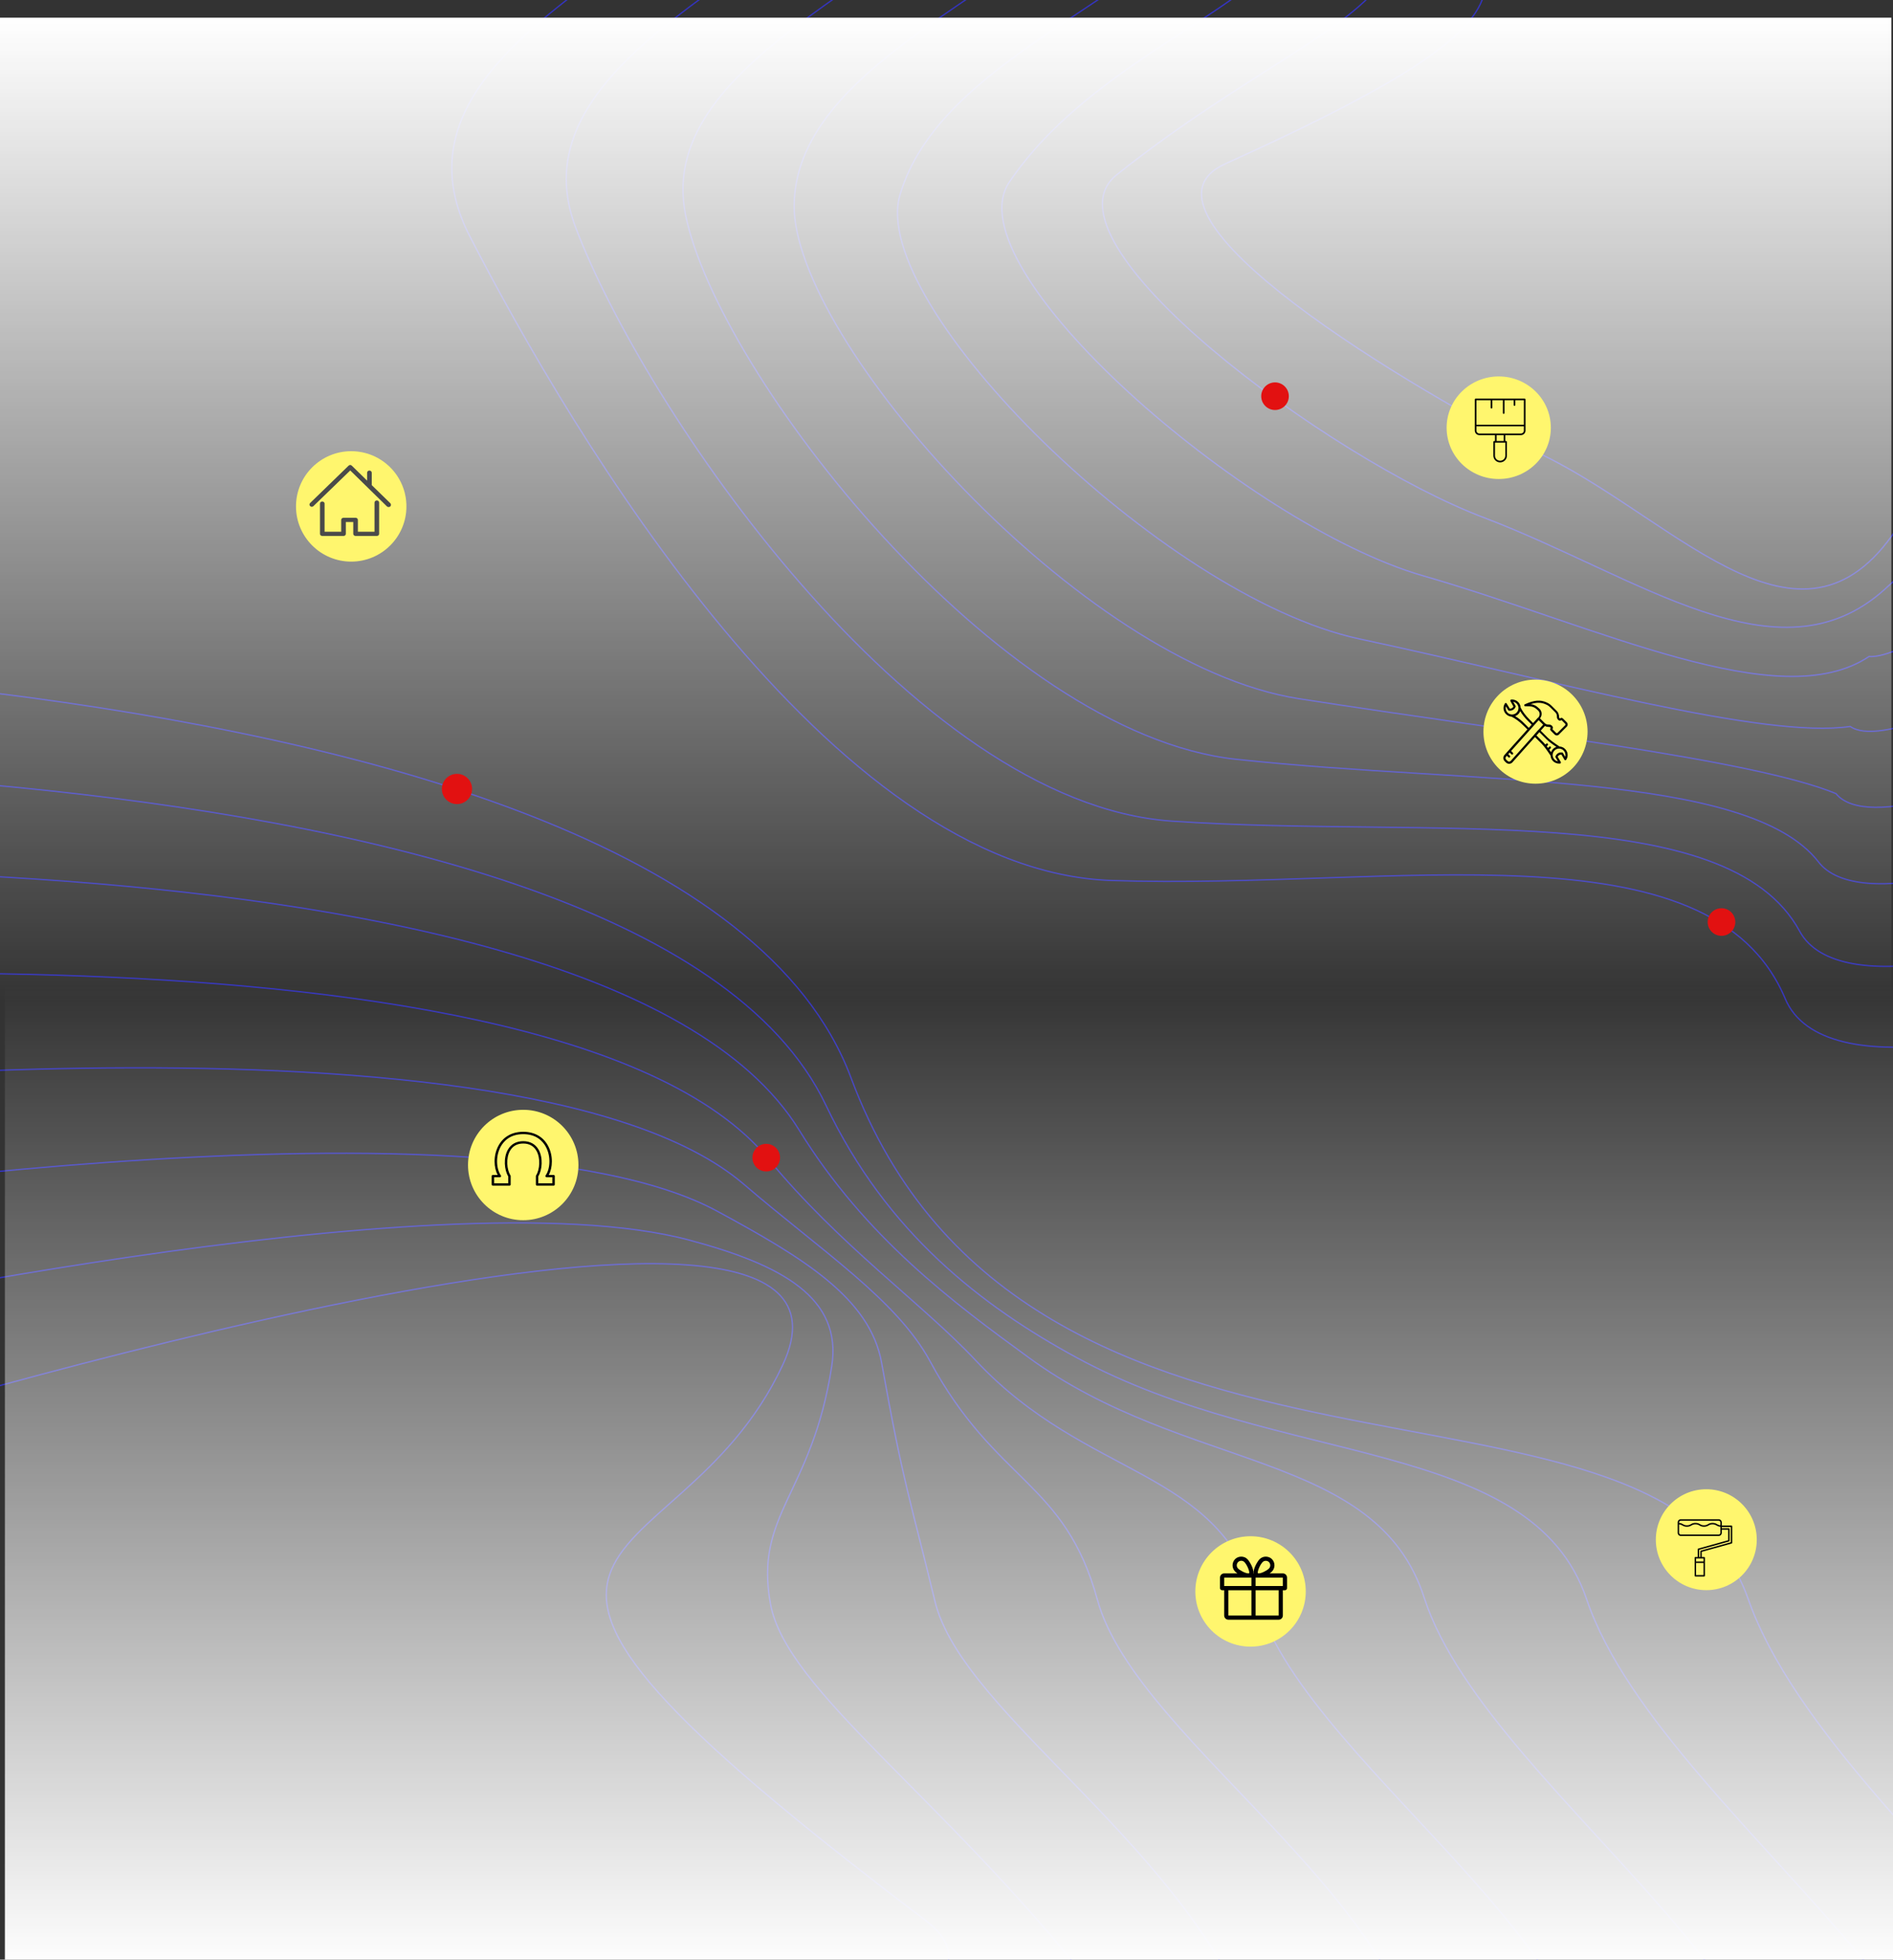 <?xml version="1.0" encoding="UTF-8" standalone="no"?>
<svg
   xmlns:dc="http://purl.org/dc/elements/1.1/"
   xmlns:cc="http://creativecommons.org/ns#"
   xmlns:rdf="http://www.w3.org/1999/02/22-rdf-syntax-ns#"
   xmlns:svg="http://www.w3.org/2000/svg"
   xmlns="http://www.w3.org/2000/svg"
   xmlns:xlink="http://www.w3.org/1999/xlink"
   xmlns:sodipodi="http://sodipodi.sourceforge.net/DTD/sodipodi-0.dtd"
   xmlns:inkscape="http://www.inkscape.org/namespaces/inkscape"
   width="1440px"
   height="1491px"
   viewBox="0 0 1440 1491"
   version="1.1"
   id="svg388"
   sodipodi:docname="background_start_desktop.svg"
   inkscape:version="0.92.4 (5da689c313, 2019-01-14)">
  <rect x="0" y="0" width="1440" height="1491" fill="#333333" stroke="none"/>
  <sodipodi:namedview
     pagecolor="#ffffff"
     bordercolor="#666666"
     borderopacity="1"
     objecttolerance="10"
     gridtolerance="10"
     guidetolerance="10"
     inkscape:pageopacity="0"
     inkscape:pageshadow="2"
     inkscape:window-width="1920"
     inkscape:window-height="1017"
     id="namedview390"
     showgrid="false"
     inkscape:zoom="0.80432804"
     inkscape:cx="720"
     inkscape:cy="815.4052"
     inkscape:window-x="-8"
     inkscape:window-y="-8"
     inkscape:window-maximized="1"
     inkscape:current-layer="svg388" />
  <!-- Generator: Sketch 51.1 (57501) - http://www.bohemiancoding.com/sketch -->
  <title
     id="title268">Desktop HD</title>
  <desc
     id="desc270">Created with Sketch.</desc>
  <defs
     id="defs277">
    <linearGradient
       x1="50%"
       y1="93.192%"
       x2="50%"
       y2="0%"
       id="linearGradient-1">
      <stop
         stop-color="#FFFFFF"
         stop-opacity="0"
         offset="0%"
         id="stop272" />
      <stop
         stop-color="#FFFFFF"
         offset="100%"
         id="stop274" />
    </linearGradient>
    <linearGradient
       inkscape:collect="always"
       xlink:href="#linearGradient-1"
       id="linearGradient426"
       x1="537.996"
       y1="1922.154"
       x2="537.996"
       y2="919.412"
       gradientTransform="scale(1.338,0.747)"
       gradientUnits="userSpaceOnUse" />
    <linearGradient
       inkscape:collect="always"
       xlink:href="#linearGradient-1"
       id="linearGradient428"
       x1="534.26"
       y1="1010.772"
       x2="534.26"
       y2="8.03"
       gradientTransform="scale(1.338,0.747)"
       gradientUnits="userSpaceOnUse" />
  </defs>
  <g
     id="Desktop-HD"
     transform="translate(3.73,7.46)"
     style="fill:none;fill-rule:evenodd;stroke:none;stroke-width:1">
    <g
       id="Untitled-1"
       transform="matrix(-0.946,-0.326,-0.326,0.946,2178.741,-207.598)"
       style="stroke:#3535ff">
      <path
         d="m 583.92,438.408 c 0,0 483.043,-186.242 427.485,-37.99 -49.076,131.265 -181.488,81.23 64.508,313.801 65.743,62.39 -190.748,116.131 -303.715,130.956 C 659.231,860.001 531.449,939.378 501.201,803.788 470.953,668.199 583.92,438.408 583.92,438.408 Z"
         id="Shape"
         inkscape:connector-curvature="0"
         style="stroke-opacity:0.683" />
      <path
         d="m 546.925,376.408 c 0,0 308.546,-85.465 422.09,-47.515 41.654,13.884 69.423,32.396 64.486,71.272 -8.948,72.197 -35.174,82.996 -27.769,133.905 7.097,48.749 77.754,108.296 145.325,214.741 42.888,67.569 -223.078,151.8 -348.965,155.502 C 676.206,908.324 549.394,951.519 496.632,857.107 476.577,821.317 414.251,698.519 449.425,616.14 493.547,511.855 546.925,376.408 546.925,376.408 Z"
         id="path280"
         inkscape:connector-curvature="0"
         style="stroke-opacity:0.686" />
      <path
         d="m 509.464,312.285 c 0,0 362.654,-74.056 472.006,-0.309 38.304,25.92 69.195,48.753 74.446,85.473 10.194,70.662 12.665,75.29 24.095,134.226 12.356,65.107 117.075,140.397 146.421,249.012 C 1246.819,856.595 970.967,968.296 831.652,961.199 692.336,954.102 540.664,974.158 490.93,908.743 453.862,899.486 325.666,721.135 378.18,621.777 439.652,505.756 509.464,312.285 509.464,312.285 Z"
         id="path282"
         inkscape:connector-curvature="0"
         style="stroke-opacity:0.694" />
      <path
         d="m 472.918,251.269 c 0,0 416.47,-64.542 521.127,47.248 35.195,37.675 69.154,65.16 84.282,99.747 29.946,69.174 61.127,67.63 75.946,134.952 17.906,81.836 152.51,176.333 147.571,283.8 -4.013,86.777 -287.731,223.581 -439.933,205.361 C 709.71,1003.847 546.086,994.274 487.119,963.702 438.032,978.216 238.596,746.297 308.676,630.492 386.784,502.025 472.918,251.269 472.918,251.269 Z"
         id="path284"
         inkscape:connector-curvature="0"
         style="stroke-opacity:0.684" />
      <path
         d="m 434.471,188.051 c 0,0 471.551,-54.937 570.614,94.751 32.404,49.073 69.745,81.48 94.125,113.887 50.612,67.283 109.247,59.876 127.455,135.491 23.763,97.838 183.93,211.416 148.749,318.204 C 1343.319,947.297 1055.697,1109.949 890.283,1080.32 724.87,1050.691 549.581,1011.494 480.762,1015.506 419.349,1053.777 148.701,768.597 236.962,636.809 331.396,495.762 434.471,188.051 434.471,188.051 Z"
         id="path286"
         inkscape:connector-curvature="0"
         style="stroke-opacity:0.675" />
      <path
         d="m 397.837,125.908 c 0,0 527.176,-45.676 620.08,142.274 29.939,60.49 70.064,97.524 103.707,128.077 71.299,65.119 157.721,52.157 179.326,135.793 29.631,114.19 213.587,244.427 150.005,352.445 C 1388.916,990.045 1098.784,1180.155 920.383,1139.417 741.983,1098.679 549.693,1020.907 476.234,1069.052 395.985,1121.826 60.481,792.219 166.966,644.39 277.771,490.388 397.837,125.908 397.837,125.908 Z"
         id="path288"
         inkscape:connector-curvature="0"
         style="stroke-opacity:0.674" />
      <path
         d="m 361.877,64.625 c 0,0 583.396,-36.119 669.517,189.858 27.472,71.93 70.687,113.297 113.593,142.316 91.985,62.36 206.195,44.455 231.198,136.451 35.498,130.585 243.545,275.371 150.942,387.125 C 1434.832,1031.819 1142.826,1251.622 951.138,1199.758 759.451,1147.895 557.578,1045.711 472.692,1123.507 383.485,1205.315 -27.053,816.647 97.96,652.721 224.517,486.017 361.877,64.625 361.877,64.625 Z"
         id="path290"
         inkscape:connector-curvature="0"
         style="stroke-opacity:0.676" />
      <path
         d="m 323.59,0.725 c 0,0 639.694,-26.243 718.691,237.116 78.997,263.359 365.054,146.962 406.405,293.616 41.35,146.962 274.022,305.039 152.132,421.745 C 1478.927,1069.906 1184.23,1320.606 979.639,1257.314 775.048,1194.33 564.285,1066.201 466.464,1175.496 368.643,1284.792 -116.758,838.657 26.116,658.659 168.99,478.661 323.59,0.725 323.59,0.725 Z"
         id="path292"
         inkscape:connector-curvature="0"
         style="stroke-opacity:0.675" />
    </g>
    <g
       id="g311"
       transform="translate(-1106,492)"
       style="stroke:#3535ff">
      <path
         d="m 978.762,590.269 c 0,0 812.328,-250.692 718.897,-51.136 -82.53,176.69 -305.207,109.34 108.483,422.393 110.56,83.98 -320.779,156.319 -510.754,176.274 -189.976,19.956 -404.866,126.801 -455.734,-55.709 C 788.787,899.58 978.762,590.269 978.762,590.269 Z"
         id="path295"
         inkscape:connector-curvature="0"
         style="stroke-opacity:0.683" />
      <path
         d="m 918.346,508.174 c 0,0 517.816,-115.246 708.373,-64.072 69.905,18.722 116.509,43.685 108.224,96.108 -15.017,97.356 -59.031,111.918 -46.603,180.566 11.91,65.736 130.49,146.034 243.891,289.572 71.977,91.115 -374.381,204.697 -585.65,209.69 -211.269,5.409 -424.091,63.656 -512.638,-63.656 C 800.284,1108.119 695.685,942.531 754.716,831.445 828.764,690.82 918.346,508.174 918.346,508.174 Z"
         id="path297"
         inkscape:connector-curvature="0"
         style="stroke-opacity:0.686" />
      <path
         d="m 855.353,422.508 c 0,0 608.927,-99.864 792.538,-0.416 64.316,34.952 116.184,65.744 125.001,115.26 17.116,95.287 21.266,101.528 40.457,181.003 20.747,87.797 196.579,189.325 245.853,335.793 34.233,102.361 -428.946,252.989 -662.869,243.418 -233.923,-9.57 -488.594,17.476 -572.101,-70.737 C 761.991,1214.345 546.74,973.84 634.915,839.856 738.132,683.402 855.353,422.508 855.353,422.508 Z"
         id="path299"
         inkscape:connector-curvature="0"
         style="stroke-opacity:0.694" />
      <path
         d="m 793.459,337.97 c 0,0 699.027,-86.949 874.691,63.651 59.073,50.755 116.073,87.781 141.464,134.375 50.264,93.189 102.6,91.109 127.473,181.802 30.055,110.246 255.982,237.548 247.691,382.324 -6.736,116.902 -482.945,301.2 -738.409,276.654 -255.464,-24.961 -530.1,-37.858 -629.073,-79.044 C 734.904,1317.286 400.159,1004.853 517.786,848.845 648.886,675.78 793.459,337.97 793.459,337.97 Z"
         id="path301"
         inkscape:connector-curvature="0"
         style="stroke-opacity:0.684" />
      <path
         d="m 728.171,254.282 c 0,0 792.007,-74.126 958.391,127.847 54.425,66.214 117.142,109.94 158.09,153.666 85.006,90.784 183.489,80.789 214.07,182.817 39.911,132.011 308.924,285.26 249.835,429.348 -53.906,130.762 -536.989,350.225 -814.814,310.247 -277.824,-39.978 -572.235,-92.866 -687.823,-87.452 C 702.773,1422.393 248.198,1037.604 396.44,859.784 555.049,669.472 728.171,254.282 728.171,254.282 Z"
         id="path303"
         inkscape:connector-curvature="0"
         style="stroke-opacity:0.675" />
      <path
         d="m 668.574,168.59 c 0,0 885.604,-61.598 1041.673,191.87 50.295,81.576 117.7,131.521 174.217,172.725 119.774,87.819 264.955,70.339 301.25,183.13 49.776,153.996 358.804,329.634 251.993,475.306 -104.219,142.342 -591.612,398.724 -891.307,343.785 -299.695,-54.939 -622.722,-159.823 -746.126,-94.895 C 665.463,1511.683 101.85,1067.176 280.734,867.814 466.876,660.127 668.574,168.59 668.574,168.59 Z"
         id="path305"
         inkscape:connector-curvature="0"
         style="stroke-opacity:0.674" />
      <path
         d="m 607.251,85.856 c 0,0 978.918,-48.672 1123.425,255.841 46.097,96.929 118.61,152.673 190.604,191.777 154.348,84.032 345.988,59.904 387.942,183.873 59.564,175.969 408.659,371.074 253.275,521.667 -154.866,150.177 -644.843,446.37 -966.487,376.482 C 1274.366,1545.608 935.629,1407.911 793.194,1512.744 643.508,1622.984 -45.36,1099.237 164.408,878.34 376.766,653.699 607.251,85.856 607.251,85.856 Z"
         id="path307"
         inkscape:connector-curvature="0"
         style="stroke-opacity:0.676" />
      <path
         d="m 543.213,0.977 c 0,0 1073.859,-35.387 1206.472,319.734 132.613,355.121 612.819,198.168 682.234,395.921 69.415,198.168 460.003,411.324 255.385,568.694 -204.619,157.369 -699.329,495.421 -1042.777,410.075 C 1301.079,1610.471 947.27,1437.698 783.057,1585.076 618.844,1732.453 -196.003,1130.87 43.841,888.156 283.685,645.441 543.213,0.977 543.213,0.977 Z"
         id="path309"
         inkscape:connector-curvature="0"
         style="stroke-opacity:0.675" />
    </g>
    <rect
       id="Rectangle-2"
       transform="matrix(1,0,0,-1,0,2178)"
       x="0"
       y="687"
       width="1440"
       height="804"
       style="fill:url(#linearGradient426)" />
    <rect
       id="rect314"
       x="-5"
       y="6"
       width="1440"
       height="804"
       style="fill:url(#linearGradient428)" />
    <circle
       id="Oval-2"
       cx="263.433"
       cy="377.836"
       r="42"
       style="fill:#fff66e" />
    <circle
       id="circle317"
       cx="343.887"
       cy="592.83"
       r="11.5"
       style="fill:#e21111" />
    <circle
       id="circle319"
       cx="579.137"
       cy="873.342"
       r="10.5"
       style="fill:#e21111" />
    <circle
       id="circle321"
       cx="1305.798"
       cy="694.071"
       r="10.5"
       style="fill:#e21111" />
    <circle
       id="circle323"
       cx="966.178"
       cy="293.989"
       r="10.5"
       style="fill:#e21111" />
    <g
       id="house-outline"
       transform="translate(48,224)"
       style="fill:#4a4a4a;fill-rule:nonzero">
      <path
         d="m 234.955,149.319 c -1.006,0 -1.786,0.705 -1.786,1.624 v 22.184 h -12.662 v -9.059 c 0,-0.85 -0.779,-1.593 -1.721,-1.593 h -9.155 c -1.007,0 -1.818,0.743 -1.818,1.593 v 9.059 h -12.63 v -21.448 c 0,-0.856 -0.779,-1.567 -1.786,-1.567 -0.941,0 -1.721,0.711 -1.721,1.567 v 23.072 c 0,0.856 0.779,1.567 1.721,1.567 h 16.234 c 0.941,0 1.721,-0.711 1.721,-1.567 v -9.059 h 5.649 v 9.059 c 0,0.856 0.779,1.567 1.786,1.567 h 16.169 c 0.941,0 1.721,-0.711 1.721,-1.567 v -23.808 c 0,-0.919 -0.779,-1.624 -1.721,-1.624 z"
         id="path325"
         inkscape:connector-curvature="0" />
      <path
         d="M 245.169,151.411 231.069,137.66 v -9.376 c 0,-0.976 -0.812,-1.73 -1.819,-1.73 -0.943,0 -1.722,0.754 -1.722,1.73 V 134.22 l -11.631,-11.362 c -0.356,-0.35 -0.78,-0.539 -1.202,-0.539 -0.487,0 -0.91,0.195 -1.267,0.539 l -29.208,28.365 c -0.701,0.68 -0.747,1.77 0,2.396 0.649,0.727 1.768,0.68 2.469,0 l 28.007,-27.133 27.941,27.389 c 0.291,0.283 0.715,0.444 1.267,0.444 0.487,0 0.909,-0.162 1.267,-0.444 0.65,-0.633 0.699,-1.777 0,-2.464 z"
         id="path327"
         inkscape:connector-curvature="0" />
    </g>
    <g
       id="Group"
       transform="translate(715,408)">
      <g
         id="key-(1)"
         transform="translate(19,19)"
         style="fill:#000000;fill-rule:nonzero" />
    </g>
    <circle
       id="circle338"
       cx="394.288"
       cy="878.934"
       r="42"
       style="fill:#fff66e" />
    <g
       id="horseshoe"
       transform="translate(96,873)"
       style="fill:#000000;fill-rule:nonzero">
      <path
         d="m 321.359,13.472 h -3.65 c 2.966,-5.357 3.547,-14.615 -0.593,-22.249 -3.691,-6.812 -10.382,-10.563 -18.827,-10.563 -8.445,0 -15.139,3.751 -18.827,10.563 -4.132,7.635 -3.547,16.847 -0.596,22.249 h -3.65 c -0.514,0 -0.929,0.402 -0.929,0.893 v 6.405 c 0,0.491 0.415,0.89 0.929,0.89 h 12.6 c 0.511,0 0.929,-0.399 0.929,-0.89 0.006,-0.062 0.006,-0.121 0,-0.18 v -6.253 c 0,-0.166 -0.05,-0.329 -0.14,-0.469 -2.788,-4.332 -3.623,-13.138 -0.316,-18.849 2.101,-3.591 5.438,-5.43 9.999,-5.43 4.561,0 7.895,1.839 10.023,5.456 3.311,5.706 2.522,14.519 -0.266,18.846 -0.093,0.143 -0.14,0.309 -0.14,0.475 v 6.405 c 0,0.491 0.415,0.89 0.929,0.89 h 12.524 c 0.514,0 0.929,-0.399 0.929,-0.89 v -6.405 c 0,-0.491 -0.415,-0.893 -0.929,-0.893 z m -0.926,6.402 h -10.724 v -5.259 c 3.027,-4.908 3.837,-14.188 0.222,-20.435 -2.396,-4.144 -6.428,-6.377 -11.641,-6.377 -5.216,0 -9.245,2.232 -11.615,6.377 -3.615,6.247 -2.788,15.527 0.222,20.435 v 5.259 h -10.75 v -4.613 h 4.377 c 0.511,-0.006 0.926,-0.402 0.926,-0.899 0,-0.18 -0.058,-0.357 -0.167,-0.505 -3.308,-4.546 -4.31,-14.168 -0.184,-21.811 2.387,-4.377 7.296,-9.6 17.19,-9.6 9.894,0 14.8,5.223 17.187,9.6 4.143,7.643 3.141,17.265 -0.164,21.8 -0.292,0.407 -0.19,0.963 0.234,1.244 0.155,0.104 0.339,0.16 0.526,0.16 h 4.377 z"
         id="path340"
         inkscape:connector-curvature="0" />
    </g>
    <circle
       id="circle343"
       cx="947.559"
       cy="1203.389"
       r="42"
       style="fill:#fff66e" />
    <g
       id="gift"
       transform="translate(749,1123)"
       style="fill:#000000;fill-rule:nonzero">
      <path
         d="m 223.129,66.656 h -10.085 c 0.724,-0.497 1.345,-0.99 1.779,-1.432 2.569,-2.599 2.569,-6.828 0,-9.427 -2.496,-2.525 -6.85,-2.528 -9.349,0 -1.38,1.394 -5.049,7.068 -4.542,10.859 h -0.23 c 0.504,-3.791 -3.162,-9.465 -4.542,-10.859 -2.499,-2.528 -6.853,-2.525 -9.349,0 -2.569,2.599 -2.569,6.828 -0.003,9.427 0.437,0.442 1.058,0.936 1.782,1.432 h -10.085 c -1.756,0 -3.188,1.439 -3.188,3.204 v 8.01 c 0,0.884 0.714,1.602 1.594,1.602 h 1.594 v 19.225 c 0,1.766 1.431,3.204 3.188,3.204 h 38.25 c 1.756,0 3.188,-1.439 3.188,-3.204 V 79.473 h 1.594 c 0.88,0 1.594,-0.718 1.594,-1.602 v -8.01 c 0,-1.766 -1.431,-3.204 -3.188,-3.204 z m -34.058,-8.6 c 0.647,-0.654 1.504,-1.013 2.416,-1.013 0.908,0 1.766,0.359 2.413,1.013 2.148,2.172 4.284,7.722 3.541,8.494 0,0 -0.134,0.106 -0.59,0.106 -2.203,0 -6.407,-2.301 -7.781,-3.691 -1.336,-1.352 -1.336,-3.557 0,-4.909 z m 10.152,40.642 H 181.692 V 79.473 h 17.531 z m 0,-22.429 h -20.719 v -6.408 h 18.347 2.372 z m 8.511,-18.213 c 1.294,-1.304 3.538,-1.301 4.829,0 1.336,1.352 1.336,3.557 0,4.909 -1.374,1.391 -5.578,3.691 -7.781,3.691 -0.456,0 -0.59,-0.103 -0.593,-0.106 -0.74,-0.772 1.396,-6.322 3.545,-8.494 z m 12.208,40.642 H 202.411 V 79.473 h 17.531 z m 3.188,-22.429 h -20.719 v -6.408 h 2.372 18.347 z"
         id="path345"
         inkscape:connector-curvature="0" />
    </g>
    <g
       id="building"
       transform="translate(1324,1213)"
       style="fill:#000000;fill-rule:nonzero" />
  </g>
  <circle
     style="fill:#fff66e;stroke-width:1.165"
     id="circle72"
     cx="1168.056"
     cy="556.68"
     r="39.595" />
  <path
     inkscape:connector-curvature="0"
     d="m 1189.729,569.158 c -1.016,-0.715 -2.189,-1.099 -3.373,-1.162 -4.465,-2.923 -7.389,-5.116 -9.096,-6.823 l -5.245,-5.243 3.183,-3.562 c 0.603,0.34 1.251,0.565 1.899,0.657 0.489,0.081 0.815,0.081 1.141,0.081 0.652,0 0.815,0 1.467,0.57 -0.326,0.244 -0.489,0.652 -0.489,1.059 0,0.407 0.163,0.896 0.489,1.222 l 2.853,2.852 c 0.407,0.489 1.06,0.733 1.712,0.733 0.652,0 1.304,-0.244 1.711,-0.815 l 5.787,-5.785 c 0.489,-0.407 0.733,-1.059 0.733,-1.711 0,-0.652 -0.244,-1.222 -0.733,-1.711 l -2.853,-2.852 c -0.326,-0.326 -0.734,-0.489 -1.141,-0.489 -0.408,0 -0.815,0.244 -1.141,0.489 -0.652,-0.57 -0.652,-0.733 -0.652,-1.385 0,-0.326 0,-0.733 -0.163,-1.222 -0.163,-1.141 -0.733,-2.281 -1.63,-3.178 l -2.934,-2.933 c -1.712,-1.711 -2.526,-2.526 -4.727,-3.503 -4.727,-2.2 -9.536,-1.792 -16.545,1.385 -0.407,0.163 -0.57,0.489 -0.489,0.896 0.082,0.407 0.408,0.652 0.815,0.652 h 1.06 c 3.586,0 5.46,0 8.72,3.259 1.427,1.427 1.469,3.615 0.19,5.225 -0.172,0.026 -0.304,0.103 -0.434,0.234 l -3.62,4.04 -2.737,-2.736 c -3.008,-3.007 -5.123,-5.852 -6.752,-9.02 -0.085,-1.603 -0.729,-3.103 -1.887,-4.261 -1.385,-1.385 -3.341,-2.037 -5.298,-1.874 -0.245,0.081 -0.489,0.244 -0.571,0.407 -0.163,0.244 -0.163,0.57 0,0.815 l 2.282,4.074 c -0.489,1.059 -1.63,1.711 -2.771,1.63 l -2.364,-3.911 c -0.082,-0.244 -0.408,-0.407 -0.652,-0.407 -0.244,-0.081 -0.489,0.081 -0.652,0.326 -1.956,2.933 -1.223,6.844 1.712,8.881 1.011,0.722 2.15,1.123 3.303,1.206 0.013,0.006 0.024,0.012 0.038,0.017 3.179,1.63 6.031,3.748 9.046,6.763 l 2.981,2.912 -17.325,19.331 c -0.652,0.652 -0.978,1.548 -0.978,2.444 0,0.896 0.326,1.711 0.978,2.363 l 1.141,1.141 c 0.652,0.57 1.467,0.896 2.282,0.896 0.815,0 1.712,-0.326 2.364,-0.978 l 17.305,-19.365 5.026,5.025 c 1.71,1.709 3.908,4.72 6.838,9.113 0.105,1.568 0.747,3.032 1.883,4.168 1.222,1.222 2.853,1.874 4.564,1.874 0.244,0 0.489,0 0.652,0 0.244,0 0.489,-0.163 0.652,-0.407 0.163,-0.244 0.163,-0.57 0,-0.815 l -2.364,-3.992 c 0.57,-1.059 1.63,-1.711 2.853,-1.63 l 2.282,3.911 c 0.082,0.244 0.407,0.407 0.652,0.407 0.326,-0.081 0.57,-0.163 0.733,-0.407 1.956,-2.933 1.141,-6.844 -1.712,-8.881 z m -18.582,-29.821 c -2.608,-2.526 -4.564,-3.341 -6.764,-3.585 4.646,-1.467 8.069,-1.385 11.492,0.163 1.956,0.815 2.608,1.467 4.32,3.178 l 2.934,2.933 c 0.652,0.652 1.06,1.467 1.141,2.281 0.082,0.407 0.082,0.733 0.082,0.978 0,0.896 0.082,1.548 1.06,2.526 0.326,0.326 0.815,0.489 1.222,0.489 0.489,0 0.897,-0.163 1.141,-0.489 l 2.852,2.852 c 0.163,0.163 0.244,0.326 0.244,0.57 0,0.244 -0.082,0.407 -0.244,0.57 l -5.787,5.785 c -0.326,0.326 -0.815,0.326 -1.141,0 l -2.853,-2.852 c 0.326,-0.244 0.489,-0.652 0.408,-1.141 0,-0.407 -0.163,-0.896 -0.489,-1.222 -0.978,-0.978 -1.63,-1.059 -2.526,-1.059 -0.245,0 -0.571,0 -0.978,-0.081 -0.897,-0.081 -1.63,-0.489 -2.282,-1.141 l -3.505,-3.504 c 1.793,-2.2 1.63,-5.296 -0.326,-7.251 z m -25.591,-1.955 1.712,2.933 c 0.163,0.244 0.408,0.407 0.652,0.407 h 0.408 c 1.875,0.081 3.586,-0.896 4.401,-2.526 l 0.163,-0.407 c 0.163,-0.244 0.163,-0.489 0,-0.733 l -1.793,-3.096 c 0.978,0.163 1.875,0.652 2.608,1.385 0.84,0.91 1.378,2.061 1.41,3.297 -0.017,0.063 -0.024,0.13 -0.024,0.206 0,0.377 -0.045,0.745 -0.13,1.1 -0.307,1.18 -1.045,2.208 -2.071,2.892 -1.63,1.059 -3.83,1.059 -5.461,-0.081 -1.712,-1.222 -2.445,-3.422 -1.875,-5.378 z m 14.507,13.525 c -2.445,-2.526 -4.89,-4.481 -7.498,-6.029 0.407,-0.163 0.896,-0.407 1.304,-0.652 1.222,-0.815 2.037,-1.874 2.526,-3.178 1.549,2.607 3.505,5.052 5.949,7.496 l 2.799,2.799 -2.195,2.45 z m -10.84,28.028 c -0.652,0.652 -1.712,0.733 -2.364,0.081 l -1.141,-1.059 c -0.326,-0.326 -0.489,-0.733 -0.489,-1.141 0,-0.489 0.163,-0.896 0.57,-1.304 l 0.462,-0.516 1.168,1.168 c 0.163,0.163 0.326,0.244 0.571,0.244 0.245,0 0.408,-0.081 0.571,-0.244 0.326,-0.326 0.326,-0.815 0,-1.141 l -1.232,-1.232 1.077,-1.205 1.297,1.296 c 0.163,0.163 0.326,0.244 0.57,0.244 0.244,0 0.408,-0.081 0.571,-0.244 0.326,-0.326 0.326,-0.815 0,-1.141 l -1.36,-1.36 20.963,-23.448 3.423,3.422 -3.363,3.762 c -0.096,0.041 -0.181,0.103 -0.266,0.188 l -3.26,3.666 c -0.093,0.093 -0.159,0.2 -0.199,0.312 z m 19.561,-19.391 2.23,-2.496 5.267,5.265 c 1.467,1.548 3.994,3.503 7.661,5.948 -0.489,0.163 -0.978,0.407 -1.467,0.733 -1.011,0.632 -1.727,1.509 -2.226,2.479 -0.012,0.014 -0.014,0.028 -0.021,0.042 -0.029,0.058 -0.058,0.117 -0.086,0.176 -0.041,0.084 -0.078,0.168 -0.115,0.253 -0.026,0.058 -0.05,0.116 -0.073,0.174 0,0.008 -0.012,0.017 -0.012,0.025 -0.026,0.064 -0.051,0.128 -0.076,0.192 -0.463,-0.679 -0.908,-1.319 -1.337,-1.923 l 1.092,-1.092 c 0.326,-0.326 0.326,-0.815 0,-1.141 -0.326,-0.326 -0.815,-0.326 -1.141,0 l -0.909,0.908 c -0.339,-0.459 -0.666,-0.893 -0.981,-1.3 l 0.749,-0.749 c 0.326,-0.326 0.326,-0.815 0,-1.141 -0.326,-0.326 -0.815,-0.326 -1.141,0 l -0.622,0.622 c -0.599,-0.722 -1.152,-1.336 -1.66,-1.844 z m 21.841,16.294 -1.712,-2.933 c -0.163,-0.244 -0.408,-0.407 -0.652,-0.407 h -0.408 c -1.875,-0.163 -3.586,0.896 -4.401,2.526 l -0.163,0.407 c -0.163,0.244 -0.163,0.489 0,0.733 l 1.793,3.096 c -0.978,-0.163 -1.875,-0.652 -2.608,-1.385 -0.824,-0.893 -1.357,-2.018 -1.407,-3.227 0.014,-0.06 0.022,-0.124 0.022,-0.195 0,-1.032 0.328,-1.999 0.899,-2.817 0.351,-0.488 0.79,-0.916 1.301,-1.257 0.815,-0.57 1.712,-0.815 2.69,-0.815 0.978,0 1.956,0.326 2.771,0.896 1.712,1.222 2.445,3.422 1.875,5.377 z"
     id="path74"
     style="stroke-width:1.165" />
  <circle
     style="fill:#fff66e;stroke-width:2.075"
     id="circle49"
     cx="1297.978"
     cy="1171.479"
     r="38.392" />
  <path
     inkscape:connector-curvature="0"
     d="m 1317.127,1160.715 h -7.374 v -2.41 c -0.013,-1.327 -1.069,-2.396 -2.366,-2.391 h -28.828 c -1.293,0 -2.37,1.068 -2.37,2.391 v 7.947 c 0.013,1.331 1.07,2.403 2.371,2.404 h 28.828 c 1.3,-9e-4 2.356,-1.073 2.366,-2.403 v -2.398 h 4.872 v 8.018 l -22.776,6.353 c -0.238,0.064 -0.406,0.282 -0.412,0.534 v 5.87 h -1.817 c -0.299,0 -0.529,0.29 -0.529,0.596 v 13.724 c 0,0.296 0.225,0.539 0.514,0.545 0,10e-5 0.01,10e-5 0.015,10e-5 h 6.747 c 0.299,0 0.574,-0.239 0.574,-0.545 v -13.724 c -0.013,-0.321 -0.261,-0.579 -0.574,-0.596 h -1.862 v -3.896 l 22.776,-6.352 c 0.238,-0.065 0.407,-0.282 0.412,-0.534 v -12.584 c -0.021,-0.309 -0.263,-0.553 -0.566,-0.548 z m -38.569,-3.693 h 28.828 c 0.7,-0.01 1.272,0.568 1.284,1.283 v 2.196 c -1.173,-0.088 -1.779,-0.451 -2.45,-0.833 -0.818,-0.466 -1.75,-0.994 -3.512,-0.994 -1.762,0 -2.692,0.528 -3.51,0.993 -0.771,0.439 -1.5,0.853 -2.982,0.853 -1.481,0 -2.211,-0.414 -2.981,-0.853 -0.818,-0.465 -1.745,-0.993 -3.507,-0.993 -1.762,0 -2.689,0.528 -3.507,0.994 -0.771,0.439 -1.499,0.853 -2.981,0.853 -1.481,0 -2.222,-0.415 -2.993,-0.853 -0.729,-0.416 -1.534,-0.879 -2.977,-0.974 v -0.388 c 0.013,-0.717 0.587,-1.289 1.288,-1.283 z m 28.828,10.526 h -28.828 c -0.703,-10e-5 -1.276,-0.576 -1.288,-1.295 v -6.449 c 1.173,0.088 1.781,0.451 2.451,0.833 0.818,0.466 1.751,0.993 3.513,0.993 1.762,0 2.692,-0.527 3.51,-0.993 0.771,-0.439 1.501,-0.853 2.982,-0.853 1.481,0 2.211,0.414 2.981,0.853 0.818,0.466 1.745,0.993 3.507,0.993 1.762,0 2.689,-0.527 3.507,-0.993 0.771,-0.439 1.499,-0.853 2.981,-0.853 1.482,0 2.22,0.414 2.991,0.853 0.729,0.415 1.532,0.879 2.976,0.975 v 4.642 c -0.01,0.718 -0.582,1.295 -1.284,1.295 h -2e-4 z m -17.213,30.839 v -9.233 h 5.684 v 9.233 z m 5.684,-10.341 h -5.684 v -2.308 h 5.684 z m 20.753,-14.621 -22.776,6.352 c -0.238,0.064 -0.406,0.282 -0.412,0.534 v 4.319 h -0.902 v -5.448 l 22.776,-6.352 c 0.238,-0.065 0.406,-0.282 0.412,-0.534 v -9.001 c -0.013,-0.309 -0.263,-0.553 -0.566,-0.548 h -5.389 v -0.923 h 6.857 z"
     id="path74-4"
     style="stroke-width:2.075" />
  <ellipse
     style="fill:#fff66e;stroke-width:2.126"
     id="circle63"
     cx="1140.082"
     cy="325.431"
     rx="39.636"
     ry="39.014" />
  <path
     inkscape:connector-curvature="0"
     d="m 1125.377,331.077 h 11.858 v 4.479 h -0.619 c -0.342,0 -0.619,0.223 -0.619,0.56 v 10.586 c 0,2.811 2.308,5.09 5.156,5.09 2.847,0 5.156,-2.279 5.156,-5.09 v -10.586 c 0,-0.337 -0.277,-0.56 -0.619,-0.56 h -0.619 v -4.479 h 11.858 c 1.934,10e-4 3.503,-1.545 3.506,-3.454 v -23.776 c 0,-0.337 -0.277,-0.56 -0.619,-0.56 h -37.327 c -0.342,0 -0.619,0.223 -0.619,0.56 v 23.776 c 0,1.909 1.572,3.455 3.506,3.454 z m 19.695,15.625 c 0,2.136 -1.754,3.868 -3.918,3.868 -2.164,0 -3.918,-1.732 -3.918,-3.868 v -9.925 h 7.837 v 9.925 z m -1.237,-11.146 h -5.362 v -4.479 h 5.362 z m 13.096,-5.7 h -31.553 c -1.251,0.002 -2.267,-0.997 -2.268,-2.232 v -3.264 h 36.09 v 3.264 c 0,1.235 -1.018,2.234 -2.268,2.232 z m -22.994,-25.346 v 5.7 c 0,0.337 0.277,0.611 0.619,0.611 0.342,0 0.619,-0.273 0.619,-0.611 v -5.7 h 8.043 v 9.772 c 0,0.337 0.277,0.611 0.619,0.611 0.342,0 0.619,-0.273 0.619,-0.611 v -9.772 h 7.012 v 3.665 c 0,0.337 0.277,0.611 0.619,0.611 0.342,0 0.619,-0.273 0.619,-0.611 v -3.665 h 6.496 v 18.628 h -36.09 v -18.628 z"
     id="path77"
     style="stroke-width:2.126" />
</svg>
